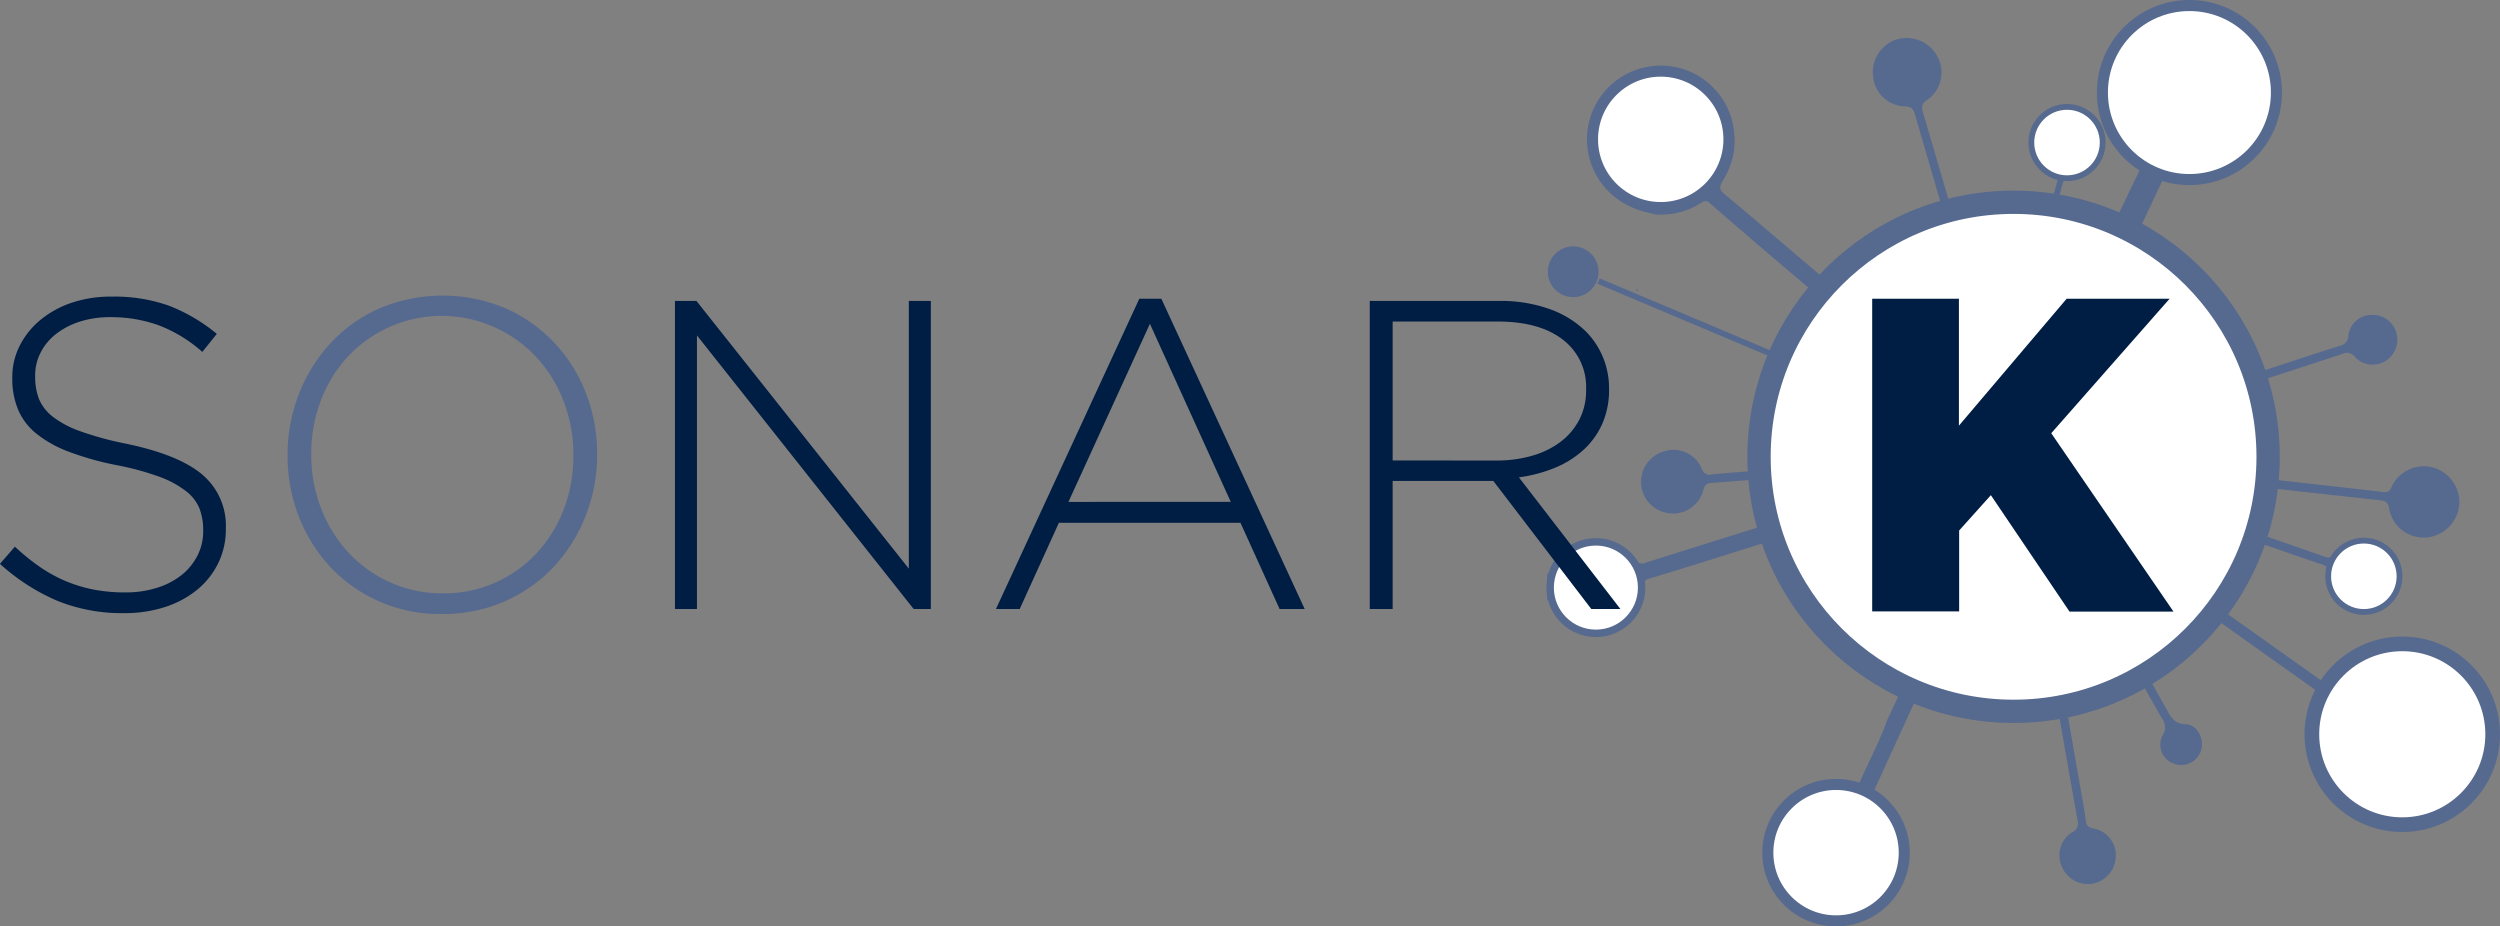 <svg id="Layer_1" data-name="Layer 1" xmlns="http://www.w3.org/2000/svg" viewBox="0 0 429.51 159.16"><rect x="0" y="0" width="429.51" height="159.16" fill="#808080" stroke="none"/><defs><style>.cls-1{fill:#56698f;}.cls-2,.cls-4,.cls-5,.cls-6,.cls-7{fill:#fff;}.cls-10,.cls-2,.cls-4,.cls-5,.cls-6,.cls-7,.cls-8,.cls-9{stroke:#56698f;stroke-miterlimit:10;}.cls-2{stroke-width:4px;}.cls-3{fill:#001d43;}.cls-10,.cls-4{stroke-width:1.9px;}.cls-5{stroke-width:2.52px;}.cls-6{stroke-width:1.28px;}.cls-7,.cls-8{stroke-width:1px;}.cls-10,.cls-8,.cls-9{fill:none;}</style></defs><title>SonarK_Logo_FINAL (white background)</title><path class="cls-1" d="M407.11,104.07c0,1.28-1.23,2.7-.41,3.67.69.82,2.24.93,3.42,1.34l25.36,8.84c.75.26,1.3.52,2-.39a6,6,0,0,1,8.85-1.08c2.74,2.34,2.84,6.24.24,9l-10.21-4.26c.2-1.06-.21-1.58-1.27-1.92-3.43-1.1-6.82-2.36-10.24-3.5-1.16-.39-2.24-1.12-3.55-.92l-13-5.36c-2.49-1-2.48-1-3.37,1.56a.63.63,0,0,0,0,.17,5.45,5.45,0,0,0-1,1.86l-2.48,3.43a33.7,33.7,0,0,1-5.11,4.23c-1,.61-.25,1.16,0,1.67,4.08,7.29,8.19,14.56,12.25,21.86.75,1.35,1.34,2.46,3.29,2.53s3.24,2.44,2.62,4.52a3.61,3.61,0,0,1-4.67,2.26,3.46,3.46,0,0,1-1.92-4.9,2.44,2.44,0,0,0-.13-2.87q-6.4-11.27-12.7-22.58c-.54-1-.91-1.25-2-.72a51.13,51.13,0,0,1-5.11,1.82l-1.47.15a24.12,24.12,0,0,1-11.08-1.1c-.85-.3-1.19,0-1.53.73Q366,141.43,358.1,158.68c-.51,1.11.17,1.36.76,1.87a11,11,0,0,1,3.74,11.65,10.38,10.38,0,0,1-8.36,8.08c-4.51.91-8.65-.2-11.53-4.11a11.07,11.07,0,0,1-1-12.21l.46-.91c3.08-4,7.06-5.7,12.07-4.73.61.12.94,0,1.18-.55,1.65-3.91,3.7-7.64,5.14-11.64q5.43-11.69,10.85-23.38c.3-.66.19-1.08-.55-1.26L367.41,119a25.84,25.84,0,0,1-7-9.93l-.9-2.65c-.33-3.3-.33-3.32-3.52-3.07-8.56.65-17.11,1.35-25.67,2-1,.07-1.14.56-1.37,1.32a5.35,5.35,0,0,1-6,3.86,5.44,5.44,0,0,1-.55-10.66,5.25,5.25,0,0,1,6.31,3,1.41,1.41,0,0,0,1.77,1c2.43-.24,4.87-.41,7.31-.6,6.46-.49,12.92-1,19.38-1.44,1.29-.09,1.81-.47,1.8-1.91a22.43,22.43,0,0,1,1.53-8,2.61,2.61,0,0,0,.46-1.46l.49-.84.6-1c.52-.85,1.48-1.71,1.46-2.54,0-1-1.59-1.15-2.23-2-.06-.18-.1-.38-.38-.32l0,0c-.06-.15-.09-.34-.2-.43L341.07,66.73c-3.65-3.14-7.3-6.26-10.93-9.42a1,1,0,0,0-1.48-.11,12.78,12.78,0,0,1-7.92,2c-.44-.11-.88-.23-1.32-.32a12.1,12.1,0,0,1-9.2-14.21c1.18-5.23,4.45-8.57,9.71-9.53A11.38,11.38,0,0,1,332,40c3,4.33,3.07,8.94.32,13.45-.66,1.08-.55,1.57.36,2.32,3.1,2.55,6.14,5.17,9.2,7.77l22.74,19.34c.51.43.91,1,1.67.24a27.1,27.1,0,0,1,9.33-5.78c.48-.06,1,0,1.39-.4a28.54,28.54,0,0,1,11.48-.09l1.36.37c1.16.61,1.81.39,2.42-.93q5.94-12.8,12.09-25.51c.51-1.06.37-1.57-.56-2.33a14.33,14.33,0,0,1-.2-21.71c1.83-1.59,4.07-2.33,6.14-3.43h5.81c2.11.77,4.28,1.39,6.08,2.84a14.26,14.26,0,0,1,5.63,11.18A12,12,0,0,0,421.68,49a14.27,14.27,0,0,1-11.43,2.57c-1.2-.25-1.57.1-2,1-3.68,7.85-7.41,15.68-11.11,23.52-1.64,3.48-1.62,3.49,1.56,5.75l2.14,1.93a27.55,27.55,0,0,1,4.76,7.62c.43,1.18,1.13.66,1.75.46q10-3.24,20.08-6.53c3.67-1.2,7.33-2.42,11-3.57a1.68,1.68,0,0,0,1.37-1.6,4,4,0,0,1,3.84-3.67A4.25,4.25,0,0,1,448,79.35a4.31,4.31,0,0,1-1.83,5.05,4.14,4.14,0,0,1-5.28-.77,1.67,1.67,0,0,0-2.06-.47q-15.45,5.07-30.93,10.08c-1.07.34-1.59.64-1.19,1.94a23.07,23.07,0,0,1,.64,7.44A2.43,2.43,0,0,0,407.11,104.07Z" transform="translate(-36.35 -22.37)"/><path class="cls-1" d="M302.17,121c.5-.29.5-.86.71-1.3a8.22,8.22,0,0,1,14-1.46,1.76,1.76,0,0,0,2.36.75q20.14-6.35,40.31-12.61l.9,2.65-30.37,9.55q-5.12,1.61-10.25,3.16c-.84.25-1.28.55-1.3,1.6a8,8,0,0,1-6.43,7.94,8.21,8.21,0,0,1-9.35-4.84c-.16-.34-.13-.81-.58-1Z" transform="translate(-36.35 -22.37)"/><path class="cls-1" d="M407.11,104.07a2.43,2.43,0,0,1,.24-1.45c12.82,1.41,25.65,2.8,38.46,4.28,1.22.14,1.25-.6,1.6-1.25a6.14,6.14,0,0,1,6.83-3,6.26,6.26,0,0,1,4.64,5.68,6.19,6.19,0,0,1-4,6,6,6,0,0,1-8.06-4.57c-.2-1.06-.55-1.33-1.56-1.44Q426.17,106.22,407.11,104.07Z" transform="translate(-36.35 -22.37)"/><path class="cls-1" d="M386.51,124.52l1.47-.15,5.37,31c.45,2.63,1,5.25,1.33,7.89.14,1,.48,1.29,1.45,1.47a4.66,4.66,0,0,1,3.72,4.83,4.91,4.91,0,0,1-4,4.63,4.84,4.84,0,0,1-5.25-2.9,4.66,4.66,0,0,1,1.88-6,1.6,1.6,0,0,0,.81-1.93Q389.85,144,386.51,124.52Z" transform="translate(-36.35 -22.37)"/><path class="cls-1" d="M375.64,77.35q-5.13-17.58-10.25-35.17c-.28-1-.55-1.49-1.76-1.53a5.64,5.64,0,0,1-5.47-5.12,5.9,5.9,0,0,1,4-6.37,6,6,0,0,1,7.09,3,5.74,5.74,0,0,1-1.86,7.42c-1,.69-.9,1.31-.63,2.22Q371.93,59.36,377,77C376.64,77.35,376.12,77.29,375.64,77.35Z" transform="translate(-36.35 -22.37)"/><path class="cls-1" d="M361.28,84.09c-.25,0-.47,0-.38-.32C361.18,83.71,361.22,83.91,361.28,84.09Z" transform="translate(-36.35 -22.37)"/><path class="cls-1" d="M317.67,72l.1.37-.36-.12Z" transform="translate(-36.35 -22.37)"/><path class="cls-1" d="M442.42,127.08a5.18,5.18,0,0,1-4.28-1.57C439.74,125.58,441,126.5,442.42,127.08Z" transform="translate(-36.35 -22.37)"/><circle class="cls-2" cx="345.94" cy="78.48" r="43.73"/><path class="cls-3" d="M358,73.69h14.9V95.5l18.51-21.81H409.1L388.76,96.8l21,30.64H391.9l-13.51-20-5.45,6.07v13.9H358Z" transform="translate(-36.35 -22.37)"/><circle class="cls-4" cx="285.32" cy="23.94" r="11.72"/><circle class="cls-4" cx="376.15" cy="15.9" r="14.95"/><circle class="cls-4" cx="315.44" cy="146.49" r="11.72"/><circle class="cls-5" cx="412.72" cy="126.15" r="15.53"/><circle class="cls-6" cx="274.18" cy="100.95" r="7.86"/><circle class="cls-1" cx="270.28" cy="46.69" r="4.36"/><path class="cls-3" d="M57.65,127.71a29.62,29.62,0,0,1-11.45-2.12,35.19,35.19,0,0,1-9.86-6.35l2.57-2.95a37.36,37.36,0,0,0,4.34,3.51,24.5,24.5,0,0,0,4.42,2.42,24.76,24.76,0,0,0,4.76,1.44,28.11,28.11,0,0,0,5.44.49,17.84,17.84,0,0,0,5.44-.79,12.91,12.91,0,0,0,4.23-2.19,10.15,10.15,0,0,0,2.72-3.32,9.11,9.11,0,0,0,1-4.19v-.15a10.43,10.43,0,0,0-.64-3.78,7.28,7.28,0,0,0-2.34-3,17.06,17.06,0,0,0-4.57-2.46,47.44,47.44,0,0,0-7.4-2,51.22,51.22,0,0,1-8.16-2.3,20.17,20.17,0,0,1-5.55-3.1,10.64,10.64,0,0,1-3.14-4.12,13.76,13.76,0,0,1-1-5.36v-.15a11.91,11.91,0,0,1,1.28-5.48,13.89,13.89,0,0,1,3.55-4.42,16.74,16.74,0,0,1,5.36-2.95,20.93,20.93,0,0,1,6.8-1.06A28.06,28.06,0,0,1,65.4,74.9a29.84,29.84,0,0,1,8.2,4.83l-2.49,3.1a24.31,24.31,0,0,0-7.59-4.61,24.25,24.25,0,0,0-8.2-1.36,16.77,16.77,0,0,0-5.33.79,13.08,13.08,0,0,0-4.08,2.15A9.46,9.46,0,0,0,43.3,83a8.5,8.5,0,0,0-.91,3.85V87A10.71,10.71,0,0,0,43,90.8a7.46,7.46,0,0,0,2.34,3.1,16.68,16.68,0,0,0,4.72,2.53,54.08,54.08,0,0,0,7.71,2.12q9.22,1.89,13.3,5.33a11.48,11.48,0,0,1,4.08,9.25v.15a13.06,13.06,0,0,1-1.32,5.86,13.63,13.63,0,0,1-3.63,4.57,17,17,0,0,1-5.51,2.95A22.5,22.5,0,0,1,57.65,127.71Z" transform="translate(-36.35 -22.37)"/><path class="cls-1" d="M112.27,127.86A25.72,25.72,0,0,1,93,119.66,26.56,26.56,0,0,1,87.65,111a28.57,28.57,0,0,1-1.89-10.35v-.15a28.38,28.38,0,0,1,1.93-10.39,27.49,27.49,0,0,1,5.4-8.73,25.65,25.65,0,0,1,8.39-6,27.85,27.85,0,0,1,21.83,0,25.94,25.94,0,0,1,8.39,6A26.62,26.62,0,0,1,137.05,90a28.61,28.61,0,0,1,1.89,10.35.1.1,0,0,1,0,.15A28.38,28.38,0,0,1,137,110.9a27.5,27.5,0,0,1-5.4,8.73,25.55,25.55,0,0,1-8.42,6A26.29,26.29,0,0,1,112.27,127.86Zm.15-3.55a21.66,21.66,0,0,0,16.13-6.91,23.18,23.18,0,0,0,4.65-7.52,25.39,25.39,0,0,0,1.66-9.22v-.15a25.17,25.17,0,0,0-1.7-9.25,23.61,23.61,0,0,0-4.68-7.55,22.15,22.15,0,0,0-7.14-5.1,22.06,22.06,0,0,0-25.2,5,23.14,23.14,0,0,0-4.65,7.52,25.37,25.37,0,0,0-1.66,9.22v.15a25.15,25.15,0,0,0,1.7,9.25,23.56,23.56,0,0,0,4.68,7.55,22.09,22.09,0,0,0,7.14,5.1A21.63,21.63,0,0,0,112.42,124.31Z" transform="translate(-36.35 -22.37)"/><path class="cls-3" d="M152.31,74.07H156l36.49,46v-46h3.78V127h-2.95L156.09,80v47h-3.78Z" transform="translate(-36.35 -22.37)"/><path class="cls-3" d="M232.09,73.69h3.78L260.5,127h-4.31l-6.72-14.81h-31.2L211.54,127h-4.08Zm15.71,34.9L233.91,78l-14,30.6Z" transform="translate(-36.35 -22.37)"/><path class="cls-3" d="M271.68,74.07h22.21a25,25,0,0,1,8.69,1.4,16.94,16.94,0,0,1,6.2,3.82,13.65,13.65,0,0,1,2.95,4.42,13.89,13.89,0,0,1,1.06,5.4v.15a14.33,14.33,0,0,1-1.17,5.93,13.46,13.46,0,0,1-3.25,4.5,16.7,16.7,0,0,1-4.91,3.06,24.81,24.81,0,0,1-6.16,1.63L314.74,127h-5L292.91,105h-17.3V127h-3.93Zm21.76,27.42a21.7,21.7,0,0,0,6.16-.83,14.85,14.85,0,0,0,4.87-2.39,11.31,11.31,0,0,0,3.21-3.79,10.87,10.87,0,0,0,1.17-5.12v-.15a10.2,10.2,0,0,0-4-8.49q-4-3.11-11.22-3.11H275.61v23.87Z" transform="translate(-36.35 -22.37)"/><circle class="cls-7" cx="406.12" cy="99.01" r="6.13"/><circle class="cls-7" cx="355.12" cy="24.49" r="6.13"/><line class="cls-8" x1="354.12" y1="30.62" x2="352.7" y2="35.66"/><line class="cls-9" x1="274.64" y1="48.29" x2="305.68" y2="61.39"/><line class="cls-10" x1="399.25" y1="118.41" x2="380.59" y2="105.14"/></svg>